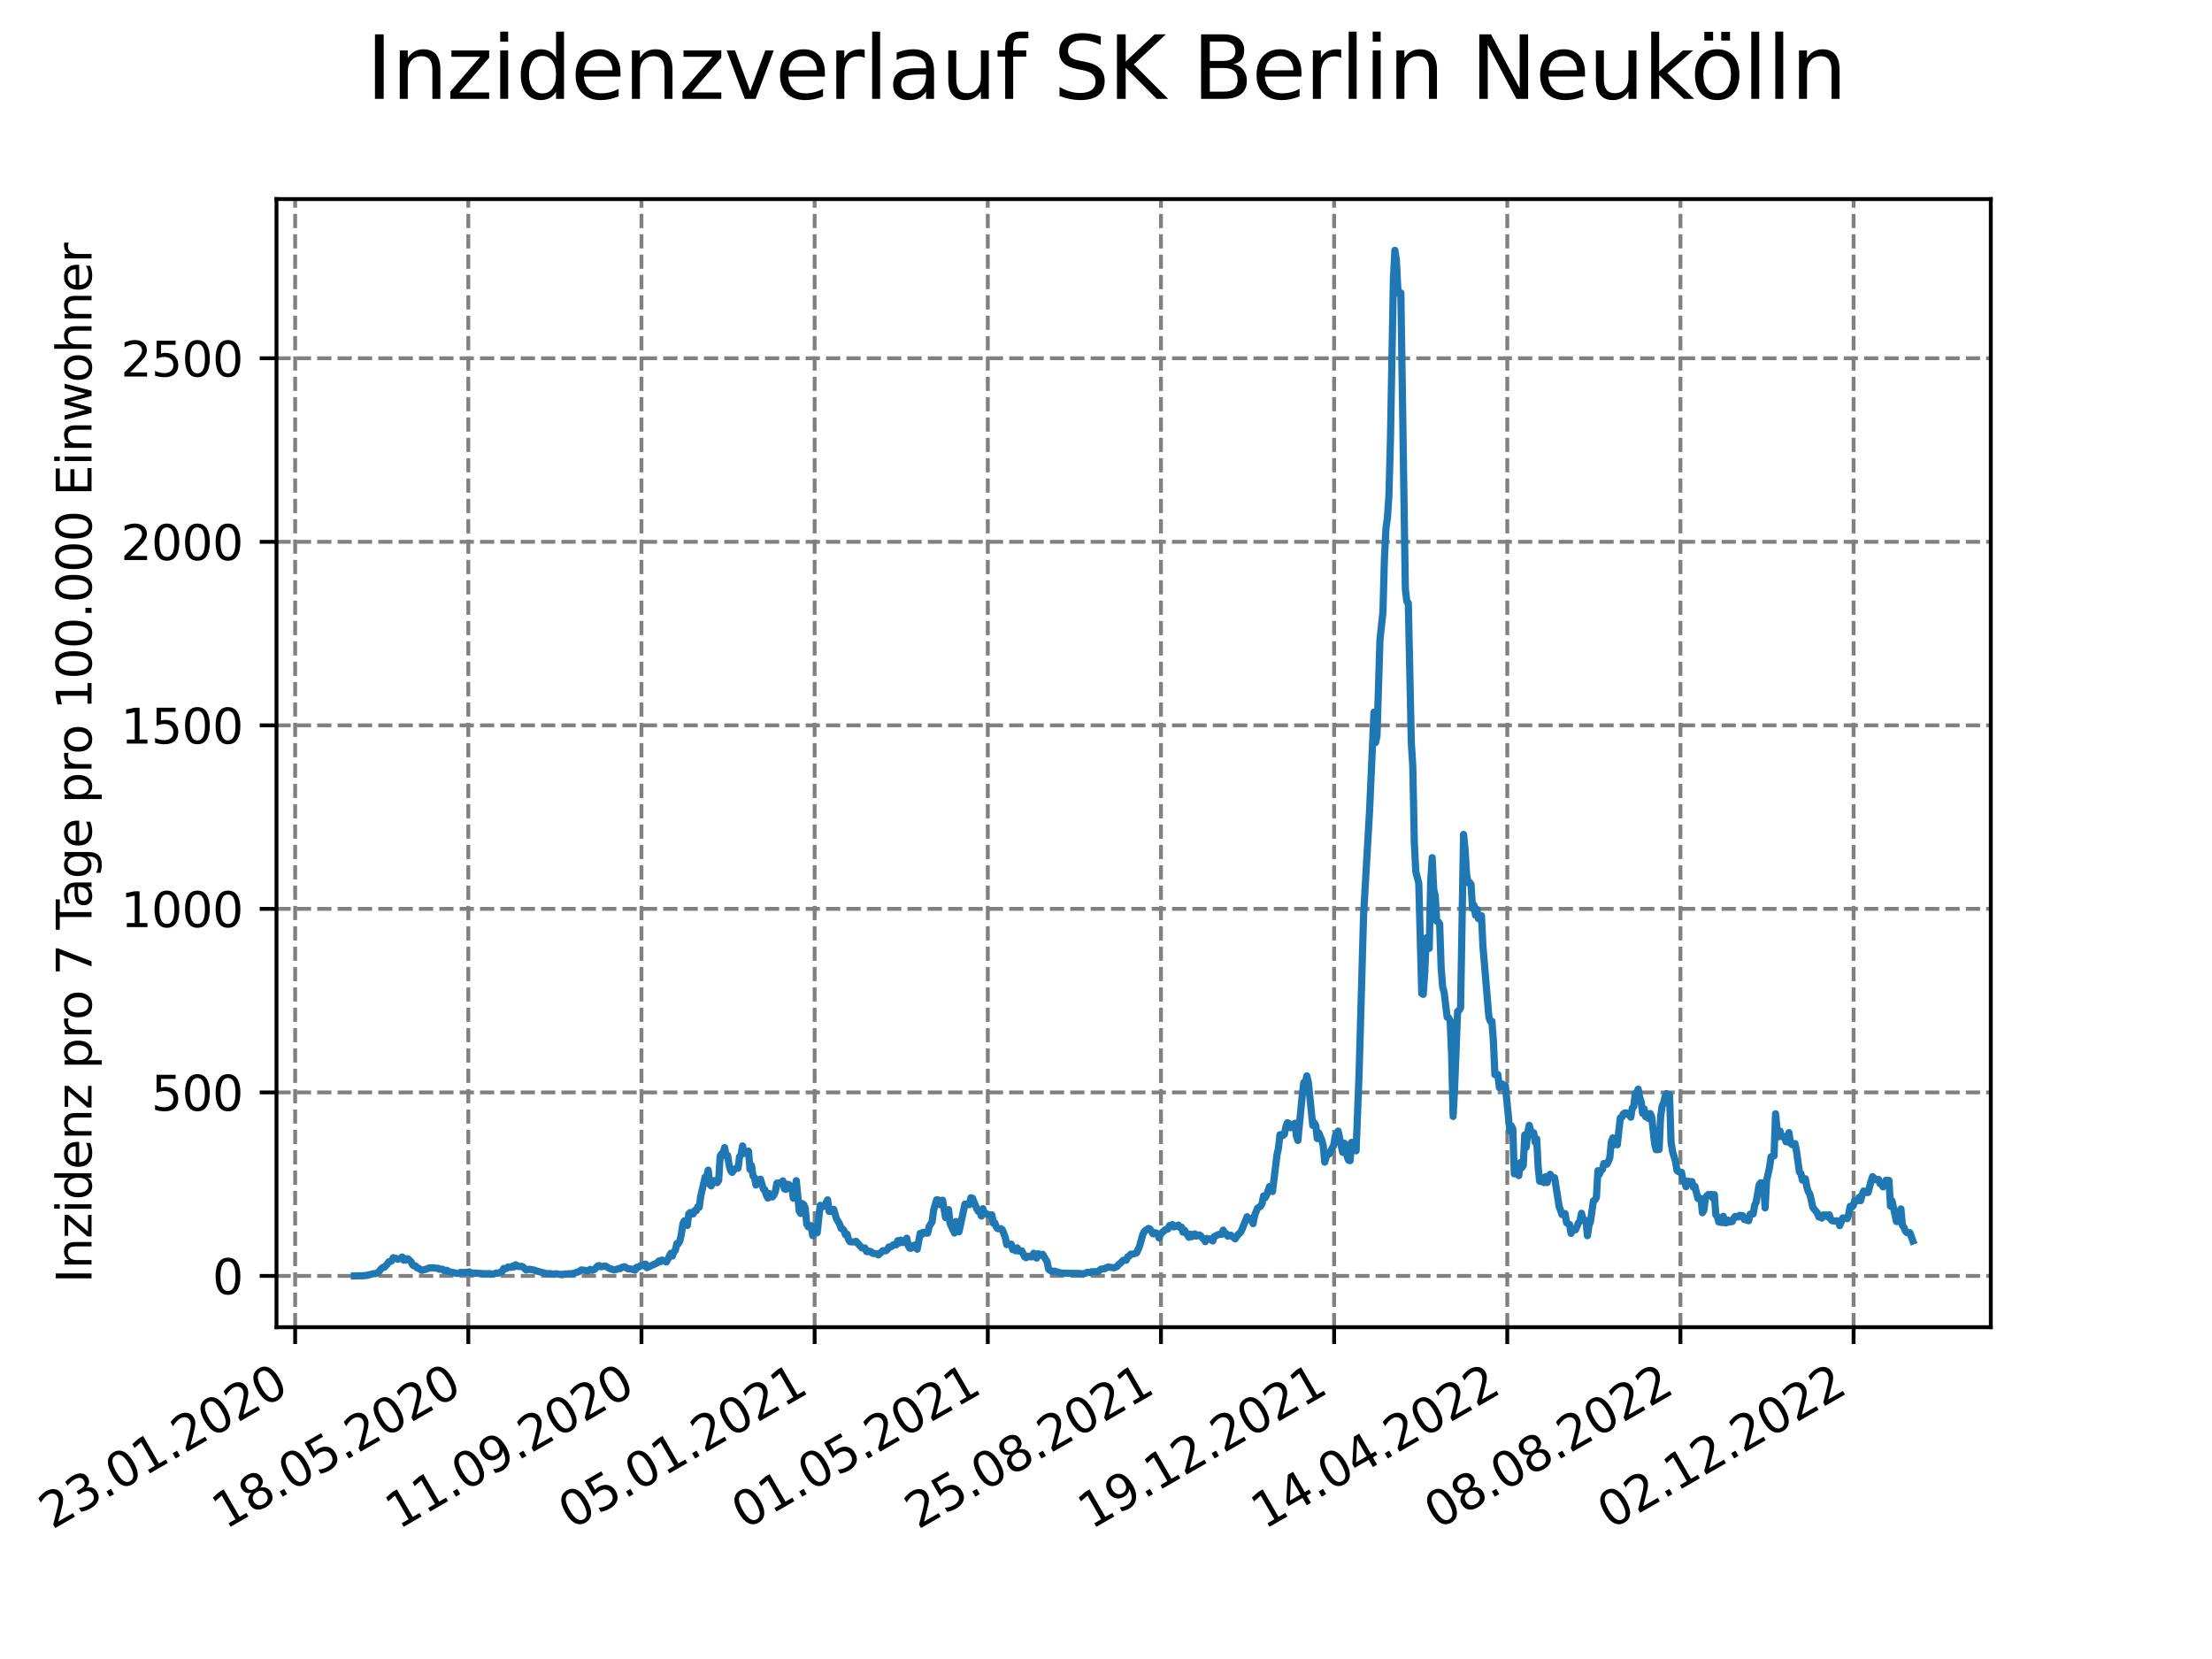 <?xml version="1.0" encoding="utf-8" standalone="no"?>
<!DOCTYPE svg PUBLIC "-//W3C//DTD SVG 1.1//EN"
  "http://www.w3.org/Graphics/SVG/1.1/DTD/svg11.dtd">
<svg xmlns:xlink="http://www.w3.org/1999/xlink" width="460.8pt" height="345.6pt" viewBox="0 0 460.8 345.6" xmlns="http://www.w3.org/2000/svg" version="1.1">
 <defs>
  <style type="text/css">*{stroke-linejoin: round; stroke-linecap: butt}</style>
 </defs>
 <g id="figure_1">
  <g id="patch_1">
   <path d="M 0 345.6 
L 460.8 345.6 
L 460.8 0 
L 0 0 
z
" style="fill: #ffffff"/>
  </g>
  <g id="axes_1">
   <g id="patch_2">
    <path d="M 57.6 276.48 
L 414.72 276.48 
L 414.72 41.472 
L 57.6 41.472 
z
" style="fill: #ffffff"/>
   </g>
   <g id="matplotlib.axis_1">
    <g id="xtick_1">
     <g id="line2d_1">
      <path d="M 61.485 276.48 
L 61.485 41.472 
" clip-path="url(#p816b7bf1df)" style="fill: none; stroke-dasharray: 2.96,1.28; stroke-dashoffset: 0; stroke: #808080; stroke-width: 0.8"/>
     </g>
     <g id="line2d_2">
      <defs>
       <path id="m531e014c06" d="M 0 0 
L 0 3.5 
" style="stroke: #000000; stroke-width: 0.8"/>
      </defs>
      <g>
       <use xlink:href="#m531e014c06" x="61.485" y="276.48" style="stroke: #000000; stroke-width: 0.8"/>
      </g>
     </g>
     <g id="text_1">
      <!-- 23.01.2020 -->
      <g transform="translate(10.859 318.689) rotate(-30) scale(0.1 -0.1)">
       <defs>
        <path id="DejaVuSans-32" d="M 1228 531 
L 3431 531 
L 3431 0 
L 469 0 
L 469 531 
Q 828 903 1448 1529 
Q 2069 2156 2228 2338 
Q 2531 2678 2651 2914 
Q 2772 3150 2772 3378 
Q 2772 3750 2511 3984 
Q 2250 4219 1831 4219 
Q 1534 4219 1204 4116 
Q 875 4013 500 3803 
L 500 4441 
Q 881 4594 1212 4672 
Q 1544 4750 1819 4750 
Q 2544 4750 2975 4387 
Q 3406 4025 3406 3419 
Q 3406 3131 3298 2873 
Q 3191 2616 2906 2266 
Q 2828 2175 2409 1742 
Q 1991 1309 1228 531 
z
" transform="scale(0.016)"/>
        <path id="DejaVuSans-33" d="M 2597 2516 
Q 3050 2419 3304 2112 
Q 3559 1806 3559 1356 
Q 3559 666 3084 287 
Q 2609 -91 1734 -91 
Q 1441 -91 1130 -33 
Q 819 25 488 141 
L 488 750 
Q 750 597 1062 519 
Q 1375 441 1716 441 
Q 2309 441 2620 675 
Q 2931 909 2931 1356 
Q 2931 1769 2642 2001 
Q 2353 2234 1838 2234 
L 1294 2234 
L 1294 2753 
L 1863 2753 
Q 2328 2753 2575 2939 
Q 2822 3125 2822 3475 
Q 2822 3834 2567 4026 
Q 2313 4219 1838 4219 
Q 1578 4219 1281 4162 
Q 984 4106 628 3988 
L 628 4550 
Q 988 4650 1302 4700 
Q 1616 4750 1894 4750 
Q 2613 4750 3031 4423 
Q 3450 4097 3450 3541 
Q 3450 3153 3228 2886 
Q 3006 2619 2597 2516 
z
" transform="scale(0.016)"/>
        <path id="DejaVuSans-2e" d="M 684 794 
L 1344 794 
L 1344 0 
L 684 0 
L 684 794 
z
" transform="scale(0.016)"/>
        <path id="DejaVuSans-30" d="M 2034 4250 
Q 1547 4250 1301 3770 
Q 1056 3291 1056 2328 
Q 1056 1369 1301 889 
Q 1547 409 2034 409 
Q 2525 409 2770 889 
Q 3016 1369 3016 2328 
Q 3016 3291 2770 3770 
Q 2525 4250 2034 4250 
z
M 2034 4750 
Q 2819 4750 3233 4129 
Q 3647 3509 3647 2328 
Q 3647 1150 3233 529 
Q 2819 -91 2034 -91 
Q 1250 -91 836 529 
Q 422 1150 422 2328 
Q 422 3509 836 4129 
Q 1250 4750 2034 4750 
z
" transform="scale(0.016)"/>
        <path id="DejaVuSans-31" d="M 794 531 
L 1825 531 
L 1825 4091 
L 703 3866 
L 703 4441 
L 1819 4666 
L 2450 4666 
L 2450 531 
L 3481 531 
L 3481 0 
L 794 0 
L 794 531 
z
" transform="scale(0.016)"/>
       </defs>
       <use xlink:href="#DejaVuSans-32"/>
       <use xlink:href="#DejaVuSans-33" x="63.623"/>
       <use xlink:href="#DejaVuSans-2e" x="127.246"/>
       <use xlink:href="#DejaVuSans-30" x="159.033"/>
       <use xlink:href="#DejaVuSans-31" x="222.656"/>
       <use xlink:href="#DejaVuSans-2e" x="286.279"/>
       <use xlink:href="#DejaVuSans-32" x="318.066"/>
       <use xlink:href="#DejaVuSans-30" x="381.689"/>
       <use xlink:href="#DejaVuSans-32" x="445.312"/>
       <use xlink:href="#DejaVuSans-30" x="508.936"/>
      </g>
     </g>
    </g>
    <g id="xtick_2">
     <g id="line2d_3">
      <path d="M 97.557 276.48 
L 97.557 41.472 
" clip-path="url(#p816b7bf1df)" style="fill: none; stroke-dasharray: 2.96,1.28; stroke-dashoffset: 0; stroke: #808080; stroke-width: 0.8"/>
     </g>
     <g id="line2d_4">
      <g>
       <use xlink:href="#m531e014c06" x="97.557" y="276.48" style="stroke: #000000; stroke-width: 0.8"/>
      </g>
     </g>
     <g id="text_2">
      <!-- 18.05.2020 -->
      <g transform="translate(46.932 318.689) rotate(-30) scale(0.1 -0.1)">
       <defs>
        <path id="DejaVuSans-38" d="M 2034 2216 
Q 1584 2216 1326 1975 
Q 1069 1734 1069 1313 
Q 1069 891 1326 650 
Q 1584 409 2034 409 
Q 2484 409 2743 651 
Q 3003 894 3003 1313 
Q 3003 1734 2745 1975 
Q 2488 2216 2034 2216 
z
M 1403 2484 
Q 997 2584 770 2862 
Q 544 3141 544 3541 
Q 544 4100 942 4425 
Q 1341 4750 2034 4750 
Q 2731 4750 3128 4425 
Q 3525 4100 3525 3541 
Q 3525 3141 3298 2862 
Q 3072 2584 2669 2484 
Q 3125 2378 3379 2068 
Q 3634 1759 3634 1313 
Q 3634 634 3220 271 
Q 2806 -91 2034 -91 
Q 1263 -91 848 271 
Q 434 634 434 1313 
Q 434 1759 690 2068 
Q 947 2378 1403 2484 
z
M 1172 3481 
Q 1172 3119 1398 2916 
Q 1625 2713 2034 2713 
Q 2441 2713 2670 2916 
Q 2900 3119 2900 3481 
Q 2900 3844 2670 4047 
Q 2441 4250 2034 4250 
Q 1625 4250 1398 4047 
Q 1172 3844 1172 3481 
z
" transform="scale(0.016)"/>
        <path id="DejaVuSans-35" d="M 691 4666 
L 3169 4666 
L 3169 4134 
L 1269 4134 
L 1269 2991 
Q 1406 3038 1543 3061 
Q 1681 3084 1819 3084 
Q 2600 3084 3056 2656 
Q 3513 2228 3513 1497 
Q 3513 744 3044 326 
Q 2575 -91 1722 -91 
Q 1428 -91 1123 -41 
Q 819 9 494 109 
L 494 744 
Q 775 591 1075 516 
Q 1375 441 1709 441 
Q 2250 441 2565 725 
Q 2881 1009 2881 1497 
Q 2881 1984 2565 2268 
Q 2250 2553 1709 2553 
Q 1456 2553 1204 2497 
Q 953 2441 691 2322 
L 691 4666 
z
" transform="scale(0.016)"/>
       </defs>
       <use xlink:href="#DejaVuSans-31"/>
       <use xlink:href="#DejaVuSans-38" x="63.623"/>
       <use xlink:href="#DejaVuSans-2e" x="127.246"/>
       <use xlink:href="#DejaVuSans-30" x="159.033"/>
       <use xlink:href="#DejaVuSans-35" x="222.656"/>
       <use xlink:href="#DejaVuSans-2e" x="286.279"/>
       <use xlink:href="#DejaVuSans-32" x="318.066"/>
       <use xlink:href="#DejaVuSans-30" x="381.689"/>
       <use xlink:href="#DejaVuSans-32" x="445.312"/>
       <use xlink:href="#DejaVuSans-30" x="508.936"/>
      </g>
     </g>
    </g>
    <g id="xtick_3">
     <g id="line2d_5">
      <path d="M 133.63 276.48 
L 133.63 41.472 
" clip-path="url(#p816b7bf1df)" style="fill: none; stroke-dasharray: 2.96,1.28; stroke-dashoffset: 0; stroke: #808080; stroke-width: 0.8"/>
     </g>
     <g id="line2d_6">
      <g>
       <use xlink:href="#m531e014c06" x="133.63" y="276.48" style="stroke: #000000; stroke-width: 0.8"/>
      </g>
     </g>
     <g id="text_3">
      <!-- 11.09.2020 -->
      <g transform="translate(83.005 318.689) rotate(-30) scale(0.1 -0.1)">
       <defs>
        <path id="DejaVuSans-39" d="M 703 97 
L 703 672 
Q 941 559 1184 500 
Q 1428 441 1663 441 
Q 2288 441 2617 861 
Q 2947 1281 2994 2138 
Q 2813 1869 2534 1725 
Q 2256 1581 1919 1581 
Q 1219 1581 811 2004 
Q 403 2428 403 3163 
Q 403 3881 828 4315 
Q 1253 4750 1959 4750 
Q 2769 4750 3195 4129 
Q 3622 3509 3622 2328 
Q 3622 1225 3098 567 
Q 2575 -91 1691 -91 
Q 1453 -91 1209 -44 
Q 966 3 703 97 
z
M 1959 2075 
Q 2384 2075 2632 2365 
Q 2881 2656 2881 3163 
Q 2881 3666 2632 3958 
Q 2384 4250 1959 4250 
Q 1534 4250 1286 3958 
Q 1038 3666 1038 3163 
Q 1038 2656 1286 2365 
Q 1534 2075 1959 2075 
z
" transform="scale(0.016)"/>
       </defs>
       <use xlink:href="#DejaVuSans-31"/>
       <use xlink:href="#DejaVuSans-31" x="63.623"/>
       <use xlink:href="#DejaVuSans-2e" x="127.246"/>
       <use xlink:href="#DejaVuSans-30" x="159.033"/>
       <use xlink:href="#DejaVuSans-39" x="222.656"/>
       <use xlink:href="#DejaVuSans-2e" x="286.279"/>
       <use xlink:href="#DejaVuSans-32" x="318.066"/>
       <use xlink:href="#DejaVuSans-30" x="381.689"/>
       <use xlink:href="#DejaVuSans-32" x="445.312"/>
       <use xlink:href="#DejaVuSans-30" x="508.936"/>
      </g>
     </g>
    </g>
    <g id="xtick_4">
     <g id="line2d_7">
      <path d="M 169.703 276.48 
L 169.703 41.472 
" clip-path="url(#p816b7bf1df)" style="fill: none; stroke-dasharray: 2.96,1.28; stroke-dashoffset: 0; stroke: #808080; stroke-width: 0.8"/>
     </g>
     <g id="line2d_8">
      <g>
       <use xlink:href="#m531e014c06" x="169.703" y="276.48" style="stroke: #000000; stroke-width: 0.8"/>
      </g>
     </g>
     <g id="text_4">
      <!-- 05.01.2021 -->
      <g transform="translate(119.078 318.689) rotate(-30) scale(0.1 -0.1)">
       <use xlink:href="#DejaVuSans-30"/>
       <use xlink:href="#DejaVuSans-35" x="63.623"/>
       <use xlink:href="#DejaVuSans-2e" x="127.246"/>
       <use xlink:href="#DejaVuSans-30" x="159.033"/>
       <use xlink:href="#DejaVuSans-31" x="222.656"/>
       <use xlink:href="#DejaVuSans-2e" x="286.279"/>
       <use xlink:href="#DejaVuSans-32" x="318.066"/>
       <use xlink:href="#DejaVuSans-30" x="381.689"/>
       <use xlink:href="#DejaVuSans-32" x="445.312"/>
       <use xlink:href="#DejaVuSans-31" x="508.936"/>
      </g>
     </g>
    </g>
    <g id="xtick_5">
     <g id="line2d_9">
      <path d="M 205.775 276.48 
L 205.775 41.472 
" clip-path="url(#p816b7bf1df)" style="fill: none; stroke-dasharray: 2.96,1.28; stroke-dashoffset: 0; stroke: #808080; stroke-width: 0.8"/>
     </g>
     <g id="line2d_10">
      <g>
       <use xlink:href="#m531e014c06" x="205.775" y="276.48" style="stroke: #000000; stroke-width: 0.8"/>
      </g>
     </g>
     <g id="text_5">
      <!-- 01.05.2021 -->
      <g transform="translate(155.15 318.689) rotate(-30) scale(0.1 -0.1)">
       <use xlink:href="#DejaVuSans-30"/>
       <use xlink:href="#DejaVuSans-31" x="63.623"/>
       <use xlink:href="#DejaVuSans-2e" x="127.246"/>
       <use xlink:href="#DejaVuSans-30" x="159.033"/>
       <use xlink:href="#DejaVuSans-35" x="222.656"/>
       <use xlink:href="#DejaVuSans-2e" x="286.279"/>
       <use xlink:href="#DejaVuSans-32" x="318.066"/>
       <use xlink:href="#DejaVuSans-30" x="381.689"/>
       <use xlink:href="#DejaVuSans-32" x="445.312"/>
       <use xlink:href="#DejaVuSans-31" x="508.936"/>
      </g>
     </g>
    </g>
    <g id="xtick_6">
     <g id="line2d_11">
      <path d="M 241.848 276.48 
L 241.848 41.472 
" clip-path="url(#p816b7bf1df)" style="fill: none; stroke-dasharray: 2.96,1.28; stroke-dashoffset: 0; stroke: #808080; stroke-width: 0.8"/>
     </g>
     <g id="line2d_12">
      <g>
       <use xlink:href="#m531e014c06" x="241.848" y="276.48" style="stroke: #000000; stroke-width: 0.8"/>
      </g>
     </g>
     <g id="text_6">
      <!-- 25.08.2021 -->
      <g transform="translate(191.223 318.689) rotate(-30) scale(0.1 -0.1)">
       <use xlink:href="#DejaVuSans-32"/>
       <use xlink:href="#DejaVuSans-35" x="63.623"/>
       <use xlink:href="#DejaVuSans-2e" x="127.246"/>
       <use xlink:href="#DejaVuSans-30" x="159.033"/>
       <use xlink:href="#DejaVuSans-38" x="222.656"/>
       <use xlink:href="#DejaVuSans-2e" x="286.279"/>
       <use xlink:href="#DejaVuSans-32" x="318.066"/>
       <use xlink:href="#DejaVuSans-30" x="381.689"/>
       <use xlink:href="#DejaVuSans-32" x="445.312"/>
       <use xlink:href="#DejaVuSans-31" x="508.936"/>
      </g>
     </g>
    </g>
    <g id="xtick_7">
     <g id="line2d_13">
      <path d="M 277.921 276.48 
L 277.921 41.472 
" clip-path="url(#p816b7bf1df)" style="fill: none; stroke-dasharray: 2.96,1.28; stroke-dashoffset: 0; stroke: #808080; stroke-width: 0.8"/>
     </g>
     <g id="line2d_14">
      <g>
       <use xlink:href="#m531e014c06" x="277.921" y="276.48" style="stroke: #000000; stroke-width: 0.8"/>
      </g>
     </g>
     <g id="text_7">
      <!-- 19.12.2021 -->
      <g transform="translate(227.296 318.689) rotate(-30) scale(0.1 -0.1)">
       <use xlink:href="#DejaVuSans-31"/>
       <use xlink:href="#DejaVuSans-39" x="63.623"/>
       <use xlink:href="#DejaVuSans-2e" x="127.246"/>
       <use xlink:href="#DejaVuSans-31" x="159.033"/>
       <use xlink:href="#DejaVuSans-32" x="222.656"/>
       <use xlink:href="#DejaVuSans-2e" x="286.279"/>
       <use xlink:href="#DejaVuSans-32" x="318.066"/>
       <use xlink:href="#DejaVuSans-30" x="381.689"/>
       <use xlink:href="#DejaVuSans-32" x="445.312"/>
       <use xlink:href="#DejaVuSans-31" x="508.936"/>
      </g>
     </g>
    </g>
    <g id="xtick_8">
     <g id="line2d_15">
      <path d="M 313.994 276.48 
L 313.994 41.472 
" clip-path="url(#p816b7bf1df)" style="fill: none; stroke-dasharray: 2.96,1.28; stroke-dashoffset: 0; stroke: #808080; stroke-width: 0.8"/>
     </g>
     <g id="line2d_16">
      <g>
       <use xlink:href="#m531e014c06" x="313.994" y="276.48" style="stroke: #000000; stroke-width: 0.8"/>
      </g>
     </g>
     <g id="text_8">
      <!-- 14.04.2022 -->
      <g transform="translate(263.368 318.689) rotate(-30) scale(0.1 -0.1)">
       <defs>
        <path id="DejaVuSans-34" d="M 2419 4116 
L 825 1625 
L 2419 1625 
L 2419 4116 
z
M 2253 4666 
L 3047 4666 
L 3047 1625 
L 3713 1625 
L 3713 1100 
L 3047 1100 
L 3047 0 
L 2419 0 
L 2419 1100 
L 313 1100 
L 313 1709 
L 2253 4666 
z
" transform="scale(0.016)"/>
       </defs>
       <use xlink:href="#DejaVuSans-31"/>
       <use xlink:href="#DejaVuSans-34" x="63.623"/>
       <use xlink:href="#DejaVuSans-2e" x="127.246"/>
       <use xlink:href="#DejaVuSans-30" x="159.033"/>
       <use xlink:href="#DejaVuSans-34" x="222.656"/>
       <use xlink:href="#DejaVuSans-2e" x="286.279"/>
       <use xlink:href="#DejaVuSans-32" x="318.066"/>
       <use xlink:href="#DejaVuSans-30" x="381.689"/>
       <use xlink:href="#DejaVuSans-32" x="445.312"/>
       <use xlink:href="#DejaVuSans-32" x="508.936"/>
      </g>
     </g>
    </g>
    <g id="xtick_9">
     <g id="line2d_17">
      <path d="M 350.066 276.48 
L 350.066 41.472 
" clip-path="url(#p816b7bf1df)" style="fill: none; stroke-dasharray: 2.96,1.28; stroke-dashoffset: 0; stroke: #808080; stroke-width: 0.8"/>
     </g>
     <g id="line2d_18">
      <g>
       <use xlink:href="#m531e014c06" x="350.066" y="276.48" style="stroke: #000000; stroke-width: 0.8"/>
      </g>
     </g>
     <g id="text_9">
      <!-- 08.08.2022 -->
      <g transform="translate(299.441 318.689) rotate(-30) scale(0.1 -0.1)">
       <use xlink:href="#DejaVuSans-30"/>
       <use xlink:href="#DejaVuSans-38" x="63.623"/>
       <use xlink:href="#DejaVuSans-2e" x="127.246"/>
       <use xlink:href="#DejaVuSans-30" x="159.033"/>
       <use xlink:href="#DejaVuSans-38" x="222.656"/>
       <use xlink:href="#DejaVuSans-2e" x="286.279"/>
       <use xlink:href="#DejaVuSans-32" x="318.066"/>
       <use xlink:href="#DejaVuSans-30" x="381.689"/>
       <use xlink:href="#DejaVuSans-32" x="445.312"/>
       <use xlink:href="#DejaVuSans-32" x="508.936"/>
      </g>
     </g>
    </g>
    <g id="xtick_10">
     <g id="line2d_19">
      <path d="M 386.139 276.48 
L 386.139 41.472 
" clip-path="url(#p816b7bf1df)" style="fill: none; stroke-dasharray: 2.96,1.28; stroke-dashoffset: 0; stroke: #808080; stroke-width: 0.8"/>
     </g>
     <g id="line2d_20">
      <g>
       <use xlink:href="#m531e014c06" x="386.139" y="276.48" style="stroke: #000000; stroke-width: 0.8"/>
      </g>
     </g>
     <g id="text_10">
      <!-- 02.12.2022 -->
      <g transform="translate(335.514 318.689) rotate(-30) scale(0.1 -0.1)">
       <use xlink:href="#DejaVuSans-30"/>
       <use xlink:href="#DejaVuSans-32" x="63.623"/>
       <use xlink:href="#DejaVuSans-2e" x="127.246"/>
       <use xlink:href="#DejaVuSans-31" x="159.033"/>
       <use xlink:href="#DejaVuSans-32" x="222.656"/>
       <use xlink:href="#DejaVuSans-2e" x="286.279"/>
       <use xlink:href="#DejaVuSans-32" x="318.066"/>
       <use xlink:href="#DejaVuSans-30" x="381.689"/>
       <use xlink:href="#DejaVuSans-32" x="445.312"/>
       <use xlink:href="#DejaVuSans-32" x="508.936"/>
      </g>
     </g>
    </g>
   </g>
   <g id="matplotlib.axis_2">
    <g id="ytick_1">
     <g id="line2d_21">
      <path d="M 57.6 265.798 
L 414.72 265.798 
" clip-path="url(#p816b7bf1df)" style="fill: none; stroke-dasharray: 2.96,1.28; stroke-dashoffset: 0; stroke: #808080; stroke-width: 0.8"/>
     </g>
     <g id="line2d_22">
      <defs>
       <path id="mb25dfd423b" d="M 0 0 
L -3.5 0 
" style="stroke: #000000; stroke-width: 0.8"/>
      </defs>
      <g>
       <use xlink:href="#mb25dfd423b" x="57.6" y="265.798" style="stroke: #000000; stroke-width: 0.8"/>
      </g>
     </g>
     <g id="text_11">
      <!-- 0 -->
      <g transform="translate(44.237 269.597) scale(0.1 -0.1)">
       <use xlink:href="#DejaVuSans-30"/>
      </g>
     </g>
    </g>
    <g id="ytick_2">
     <g id="line2d_23">
      <path d="M 57.6 227.566 
L 414.72 227.566 
" clip-path="url(#p816b7bf1df)" style="fill: none; stroke-dasharray: 2.96,1.28; stroke-dashoffset: 0; stroke: #808080; stroke-width: 0.8"/>
     </g>
     <g id="line2d_24">
      <g>
       <use xlink:href="#mb25dfd423b" x="57.6" y="227.566" style="stroke: #000000; stroke-width: 0.8"/>
      </g>
     </g>
     <g id="text_12">
      <!-- 500 -->
      <g transform="translate(31.512 231.365) scale(0.1 -0.1)">
       <use xlink:href="#DejaVuSans-35"/>
       <use xlink:href="#DejaVuSans-30" x="63.623"/>
       <use xlink:href="#DejaVuSans-30" x="127.246"/>
      </g>
     </g>
    </g>
    <g id="ytick_3">
     <g id="line2d_25">
      <path d="M 57.6 189.333 
L 414.72 189.333 
" clip-path="url(#p816b7bf1df)" style="fill: none; stroke-dasharray: 2.96,1.28; stroke-dashoffset: 0; stroke: #808080; stroke-width: 0.8"/>
     </g>
     <g id="line2d_26">
      <g>
       <use xlink:href="#mb25dfd423b" x="57.6" y="189.333" style="stroke: #000000; stroke-width: 0.8"/>
      </g>
     </g>
     <g id="text_13">
      <!-- 1000 -->
      <g transform="translate(25.15 193.132) scale(0.1 -0.1)">
       <use xlink:href="#DejaVuSans-31"/>
       <use xlink:href="#DejaVuSans-30" x="63.623"/>
       <use xlink:href="#DejaVuSans-30" x="127.246"/>
       <use xlink:href="#DejaVuSans-30" x="190.869"/>
      </g>
     </g>
    </g>
    <g id="ytick_4">
     <g id="line2d_27">
      <path d="M 57.6 151.101 
L 414.72 151.101 
" clip-path="url(#p816b7bf1df)" style="fill: none; stroke-dasharray: 2.96,1.28; stroke-dashoffset: 0; stroke: #808080; stroke-width: 0.8"/>
     </g>
     <g id="line2d_28">
      <g>
       <use xlink:href="#mb25dfd423b" x="57.6" y="151.101" style="stroke: #000000; stroke-width: 0.8"/>
      </g>
     </g>
     <g id="text_14">
      <!-- 1500 -->
      <g transform="translate(25.15 154.9) scale(0.1 -0.1)">
       <use xlink:href="#DejaVuSans-31"/>
       <use xlink:href="#DejaVuSans-35" x="63.623"/>
       <use xlink:href="#DejaVuSans-30" x="127.246"/>
       <use xlink:href="#DejaVuSans-30" x="190.869"/>
      </g>
     </g>
    </g>
    <g id="ytick_5">
     <g id="line2d_29">
      <path d="M 57.6 112.869 
L 414.72 112.869 
" clip-path="url(#p816b7bf1df)" style="fill: none; stroke-dasharray: 2.96,1.28; stroke-dashoffset: 0; stroke: #808080; stroke-width: 0.8"/>
     </g>
     <g id="line2d_30">
      <g>
       <use xlink:href="#mb25dfd423b" x="57.6" y="112.869" style="stroke: #000000; stroke-width: 0.8"/>
      </g>
     </g>
     <g id="text_15">
      <!-- 2000 -->
      <g transform="translate(25.15 116.668) scale(0.1 -0.1)">
       <use xlink:href="#DejaVuSans-32"/>
       <use xlink:href="#DejaVuSans-30" x="63.623"/>
       <use xlink:href="#DejaVuSans-30" x="127.246"/>
       <use xlink:href="#DejaVuSans-30" x="190.869"/>
      </g>
     </g>
    </g>
    <g id="ytick_6">
     <g id="line2d_31">
      <path d="M 57.6 74.636 
L 414.72 74.636 
" clip-path="url(#p816b7bf1df)" style="fill: none; stroke-dasharray: 2.96,1.28; stroke-dashoffset: 0; stroke: #808080; stroke-width: 0.8"/>
     </g>
     <g id="line2d_32">
      <g>
       <use xlink:href="#mb25dfd423b" x="57.6" y="74.636" style="stroke: #000000; stroke-width: 0.8"/>
      </g>
     </g>
     <g id="text_16">
      <!-- 2500 -->
      <g transform="translate(25.15 78.436) scale(0.1 -0.1)">
       <use xlink:href="#DejaVuSans-32"/>
       <use xlink:href="#DejaVuSans-35" x="63.623"/>
       <use xlink:href="#DejaVuSans-30" x="127.246"/>
       <use xlink:href="#DejaVuSans-30" x="190.869"/>
      </g>
     </g>
    </g>
    <g id="text_17">
     <!-- Inzidenz pro 7 Tage pro 100.000 Einwohner -->
     <g transform="translate(19.07 267.301) rotate(-90) scale(0.1 -0.1)">
      <defs>
       <path id="DejaVuSans-49" d="M 628 4666 
L 1259 4666 
L 1259 0 
L 628 0 
L 628 4666 
z
" transform="scale(0.016)"/>
       <path id="DejaVuSans-6e" d="M 3513 2113 
L 3513 0 
L 2938 0 
L 2938 2094 
Q 2938 2591 2744 2837 
Q 2550 3084 2163 3084 
Q 1697 3084 1428 2787 
Q 1159 2491 1159 1978 
L 1159 0 
L 581 0 
L 581 3500 
L 1159 3500 
L 1159 2956 
Q 1366 3272 1645 3428 
Q 1925 3584 2291 3584 
Q 2894 3584 3203 3211 
Q 3513 2838 3513 2113 
z
" transform="scale(0.016)"/>
       <path id="DejaVuSans-7a" d="M 353 3500 
L 3084 3500 
L 3084 2975 
L 922 459 
L 3084 459 
L 3084 0 
L 275 0 
L 275 525 
L 2438 3041 
L 353 3041 
L 353 3500 
z
" transform="scale(0.016)"/>
       <path id="DejaVuSans-69" d="M 603 3500 
L 1178 3500 
L 1178 0 
L 603 0 
L 603 3500 
z
M 603 4863 
L 1178 4863 
L 1178 4134 
L 603 4134 
L 603 4863 
z
" transform="scale(0.016)"/>
       <path id="DejaVuSans-64" d="M 2906 2969 
L 2906 4863 
L 3481 4863 
L 3481 0 
L 2906 0 
L 2906 525 
Q 2725 213 2448 61 
Q 2172 -91 1784 -91 
Q 1150 -91 751 415 
Q 353 922 353 1747 
Q 353 2572 751 3078 
Q 1150 3584 1784 3584 
Q 2172 3584 2448 3432 
Q 2725 3281 2906 2969 
z
M 947 1747 
Q 947 1113 1208 752 
Q 1469 391 1925 391 
Q 2381 391 2643 752 
Q 2906 1113 2906 1747 
Q 2906 2381 2643 2742 
Q 2381 3103 1925 3103 
Q 1469 3103 1208 2742 
Q 947 2381 947 1747 
z
" transform="scale(0.016)"/>
       <path id="DejaVuSans-65" d="M 3597 1894 
L 3597 1613 
L 953 1613 
Q 991 1019 1311 708 
Q 1631 397 2203 397 
Q 2534 397 2845 478 
Q 3156 559 3463 722 
L 3463 178 
Q 3153 47 2828 -22 
Q 2503 -91 2169 -91 
Q 1331 -91 842 396 
Q 353 884 353 1716 
Q 353 2575 817 3079 
Q 1281 3584 2069 3584 
Q 2775 3584 3186 3129 
Q 3597 2675 3597 1894 
z
M 3022 2063 
Q 3016 2534 2758 2815 
Q 2500 3097 2075 3097 
Q 1594 3097 1305 2825 
Q 1016 2553 972 2059 
L 3022 2063 
z
" transform="scale(0.016)"/>
       <path id="DejaVuSans-20" transform="scale(0.016)"/>
       <path id="DejaVuSans-70" d="M 1159 525 
L 1159 -1331 
L 581 -1331 
L 581 3500 
L 1159 3500 
L 1159 2969 
Q 1341 3281 1617 3432 
Q 1894 3584 2278 3584 
Q 2916 3584 3314 3078 
Q 3713 2572 3713 1747 
Q 3713 922 3314 415 
Q 2916 -91 2278 -91 
Q 1894 -91 1617 61 
Q 1341 213 1159 525 
z
M 3116 1747 
Q 3116 2381 2855 2742 
Q 2594 3103 2138 3103 
Q 1681 3103 1420 2742 
Q 1159 2381 1159 1747 
Q 1159 1113 1420 752 
Q 1681 391 2138 391 
Q 2594 391 2855 752 
Q 3116 1113 3116 1747 
z
" transform="scale(0.016)"/>
       <path id="DejaVuSans-72" d="M 2631 2963 
Q 2534 3019 2420 3045 
Q 2306 3072 2169 3072 
Q 1681 3072 1420 2755 
Q 1159 2438 1159 1844 
L 1159 0 
L 581 0 
L 581 3500 
L 1159 3500 
L 1159 2956 
Q 1341 3275 1631 3429 
Q 1922 3584 2338 3584 
Q 2397 3584 2469 3576 
Q 2541 3569 2628 3553 
L 2631 2963 
z
" transform="scale(0.016)"/>
       <path id="DejaVuSans-6f" d="M 1959 3097 
Q 1497 3097 1228 2736 
Q 959 2375 959 1747 
Q 959 1119 1226 758 
Q 1494 397 1959 397 
Q 2419 397 2687 759 
Q 2956 1122 2956 1747 
Q 2956 2369 2687 2733 
Q 2419 3097 1959 3097 
z
M 1959 3584 
Q 2709 3584 3137 3096 
Q 3566 2609 3566 1747 
Q 3566 888 3137 398 
Q 2709 -91 1959 -91 
Q 1206 -91 779 398 
Q 353 888 353 1747 
Q 353 2609 779 3096 
Q 1206 3584 1959 3584 
z
" transform="scale(0.016)"/>
       <path id="DejaVuSans-37" d="M 525 4666 
L 3525 4666 
L 3525 4397 
L 1831 0 
L 1172 0 
L 2766 4134 
L 525 4134 
L 525 4666 
z
" transform="scale(0.016)"/>
       <path id="DejaVuSans-54" d="M -19 4666 
L 3928 4666 
L 3928 4134 
L 2272 4134 
L 2272 0 
L 1638 0 
L 1638 4134 
L -19 4134 
L -19 4666 
z
" transform="scale(0.016)"/>
       <path id="DejaVuSans-61" d="M 2194 1759 
Q 1497 1759 1228 1600 
Q 959 1441 959 1056 
Q 959 750 1161 570 
Q 1363 391 1709 391 
Q 2188 391 2477 730 
Q 2766 1069 2766 1631 
L 2766 1759 
L 2194 1759 
z
M 3341 1997 
L 3341 0 
L 2766 0 
L 2766 531 
Q 2569 213 2275 61 
Q 1981 -91 1556 -91 
Q 1019 -91 701 211 
Q 384 513 384 1019 
Q 384 1609 779 1909 
Q 1175 2209 1959 2209 
L 2766 2209 
L 2766 2266 
Q 2766 2663 2505 2880 
Q 2244 3097 1772 3097 
Q 1472 3097 1187 3025 
Q 903 2953 641 2809 
L 641 3341 
Q 956 3463 1253 3523 
Q 1550 3584 1831 3584 
Q 2591 3584 2966 3190 
Q 3341 2797 3341 1997 
z
" transform="scale(0.016)"/>
       <path id="DejaVuSans-67" d="M 2906 1791 
Q 2906 2416 2648 2759 
Q 2391 3103 1925 3103 
Q 1463 3103 1205 2759 
Q 947 2416 947 1791 
Q 947 1169 1205 825 
Q 1463 481 1925 481 
Q 2391 481 2648 825 
Q 2906 1169 2906 1791 
z
M 3481 434 
Q 3481 -459 3084 -895 
Q 2688 -1331 1869 -1331 
Q 1566 -1331 1297 -1286 
Q 1028 -1241 775 -1147 
L 775 -588 
Q 1028 -725 1275 -790 
Q 1522 -856 1778 -856 
Q 2344 -856 2625 -561 
Q 2906 -266 2906 331 
L 2906 616 
Q 2728 306 2450 153 
Q 2172 0 1784 0 
Q 1141 0 747 490 
Q 353 981 353 1791 
Q 353 2603 747 3093 
Q 1141 3584 1784 3584 
Q 2172 3584 2450 3431 
Q 2728 3278 2906 2969 
L 2906 3500 
L 3481 3500 
L 3481 434 
z
" transform="scale(0.016)"/>
       <path id="DejaVuSans-45" d="M 628 4666 
L 3578 4666 
L 3578 4134 
L 1259 4134 
L 1259 2753 
L 3481 2753 
L 3481 2222 
L 1259 2222 
L 1259 531 
L 3634 531 
L 3634 0 
L 628 0 
L 628 4666 
z
" transform="scale(0.016)"/>
       <path id="DejaVuSans-77" d="M 269 3500 
L 844 3500 
L 1563 769 
L 2278 3500 
L 2956 3500 
L 3675 769 
L 4391 3500 
L 4966 3500 
L 4050 0 
L 3372 0 
L 2619 2869 
L 1863 0 
L 1184 0 
L 269 3500 
z
" transform="scale(0.016)"/>
       <path id="DejaVuSans-68" d="M 3513 2113 
L 3513 0 
L 2938 0 
L 2938 2094 
Q 2938 2591 2744 2837 
Q 2550 3084 2163 3084 
Q 1697 3084 1428 2787 
Q 1159 2491 1159 1978 
L 1159 0 
L 581 0 
L 581 4863 
L 1159 4863 
L 1159 2956 
Q 1366 3272 1645 3428 
Q 1925 3584 2291 3584 
Q 2894 3584 3203 3211 
Q 3513 2838 3513 2113 
z
" transform="scale(0.016)"/>
      </defs>
      <use xlink:href="#DejaVuSans-49"/>
      <use xlink:href="#DejaVuSans-6e" x="29.492"/>
      <use xlink:href="#DejaVuSans-7a" x="92.871"/>
      <use xlink:href="#DejaVuSans-69" x="145.361"/>
      <use xlink:href="#DejaVuSans-64" x="173.145"/>
      <use xlink:href="#DejaVuSans-65" x="236.621"/>
      <use xlink:href="#DejaVuSans-6e" x="298.145"/>
      <use xlink:href="#DejaVuSans-7a" x="361.523"/>
      <use xlink:href="#DejaVuSans-20" x="414.014"/>
      <use xlink:href="#DejaVuSans-70" x="445.801"/>
      <use xlink:href="#DejaVuSans-72" x="509.277"/>
      <use xlink:href="#DejaVuSans-6f" x="548.141"/>
      <use xlink:href="#DejaVuSans-20" x="609.322"/>
      <use xlink:href="#DejaVuSans-37" x="641.109"/>
      <use xlink:href="#DejaVuSans-20" x="704.732"/>
      <use xlink:href="#DejaVuSans-54" x="736.52"/>
      <use xlink:href="#DejaVuSans-61" x="781.104"/>
      <use xlink:href="#DejaVuSans-67" x="842.383"/>
      <use xlink:href="#DejaVuSans-65" x="905.859"/>
      <use xlink:href="#DejaVuSans-20" x="967.383"/>
      <use xlink:href="#DejaVuSans-70" x="999.17"/>
      <use xlink:href="#DejaVuSans-72" x="1062.646"/>
      <use xlink:href="#DejaVuSans-6f" x="1101.51"/>
      <use xlink:href="#DejaVuSans-20" x="1162.691"/>
      <use xlink:href="#DejaVuSans-31" x="1194.479"/>
      <use xlink:href="#DejaVuSans-30" x="1258.102"/>
      <use xlink:href="#DejaVuSans-30" x="1321.725"/>
      <use xlink:href="#DejaVuSans-2e" x="1385.348"/>
      <use xlink:href="#DejaVuSans-30" x="1417.135"/>
      <use xlink:href="#DejaVuSans-30" x="1480.758"/>
      <use xlink:href="#DejaVuSans-30" x="1544.381"/>
      <use xlink:href="#DejaVuSans-20" x="1608.004"/>
      <use xlink:href="#DejaVuSans-45" x="1639.791"/>
      <use xlink:href="#DejaVuSans-69" x="1702.975"/>
      <use xlink:href="#DejaVuSans-6e" x="1730.758"/>
      <use xlink:href="#DejaVuSans-77" x="1794.137"/>
      <use xlink:href="#DejaVuSans-6f" x="1875.924"/>
      <use xlink:href="#DejaVuSans-68" x="1937.105"/>
      <use xlink:href="#DejaVuSans-6e" x="2000.484"/>
      <use xlink:href="#DejaVuSans-65" x="2063.863"/>
      <use xlink:href="#DejaVuSans-72" x="2125.387"/>
     </g>
    </g>
   </g>
   <g id="line2d_33">
    <path d="M 73.833 265.798 
L 75.388 265.775 
L 76.321 265.705 
L 77.875 265.309 
L 78.186 265.333 
L 78.808 265.053 
L 79.43 264.309 
L 79.741 264.03 
L 80.052 264.006 
L 80.674 263.332 
L 80.985 262.866 
L 81.296 262.82 
L 81.607 262.634 
L 81.918 262.006 
L 82.54 262.168 
L 82.851 262.331 
L 83.473 262.122 
L 83.784 261.866 
L 84.095 262.517 
L 84.406 262.517 
L 84.717 262.215 
L 85.028 262.262 
L 85.65 262.866 
L 85.961 263.518 
L 86.272 263.704 
L 86.583 263.704 
L 86.894 264.123 
L 87.205 264.193 
L 87.826 264.635 
L 88.759 264.402 
L 89.381 264.146 
L 90.314 264.099 
L 90.936 264.216 
L 91.247 264.193 
L 91.558 264.402 
L 92.18 264.402 
L 92.491 264.681 
L 93.113 264.635 
L 93.424 264.89 
L 94.668 265.146 
L 95.29 265.286 
L 95.601 265.263 
L 95.912 265.077 
L 96.845 265.077 
L 97.778 264.96 
L 98.089 265.17 
L 101.198 265.356 
L 101.82 265.309 
L 102.442 265.402 
L 102.753 265.402 
L 103.375 265.193 
L 103.686 265.239 
L 104.308 265.007 
L 104.619 264.867 
L 104.93 264.239 
L 105.241 264.286 
L 105.552 264.216 
L 105.863 263.937 
L 106.485 264.006 
L 106.796 263.75 
L 107.107 263.913 
L 107.418 263.471 
L 108.04 263.844 
L 108.662 263.797 
L 108.973 263.937 
L 109.594 264.565 
L 110.216 264.402 
L 111.149 264.542 
L 111.771 264.774 
L 113.948 265.333 
L 114.57 265.309 
L 115.192 265.402 
L 115.503 265.426 
L 115.814 265.333 
L 117.058 265.542 
L 117.369 265.402 
L 119.235 265.333 
L 119.857 265.146 
L 120.789 264.821 
L 121.1 264.542 
L 121.722 264.611 
L 122.344 264.751 
L 122.655 264.681 
L 122.966 264.425 
L 123.277 264.611 
L 123.588 264.565 
L 123.899 264.402 
L 124.521 263.704 
L 124.832 263.657 
L 125.143 263.89 
L 126.076 263.727 
L 127.009 264.262 
L 127.942 264.542 
L 128.564 264.402 
L 128.875 264.262 
L 129.186 264.286 
L 129.497 264.03 
L 130.119 263.89 
L 130.741 264.286 
L 131.673 264.402 
L 132.295 264.588 
L 132.606 264.006 
L 132.917 264.03 
L 133.539 263.588 
L 133.85 263.681 
L 134.161 263.425 
L 134.472 263.332 
L 134.783 264.076 
L 136.96 263.053 
L 137.271 262.68 
L 137.582 262.82 
L 137.893 262.494 
L 138.826 262.89 
L 139.759 261.075 
L 140.07 261.657 
L 140.381 260.773 
L 140.692 260.447 
L 141.003 259.051 
L 141.314 259.074 
L 141.625 258.516 
L 141.936 257.143 
L 142.247 254.98 
L 142.557 254.328 
L 142.868 254.654 
L 143.179 255.282 
L 143.49 252.839 
L 143.801 252.583 
L 144.112 252.932 
L 144.423 252.862 
L 144.734 252.188 
L 145.045 252.211 
L 145.356 251.397 
L 145.667 251.49 
L 145.978 249.14 
L 146.911 245.185 
L 147.222 245.115 
L 147.533 243.766 
L 147.844 246.697 
L 148.155 247.046 
L 148.466 245.976 
L 148.777 245.953 
L 149.088 246.302 
L 149.399 246.371 
L 149.71 245.906 
L 150.021 240.858 
L 150.332 240.346 
L 150.643 240.183 
L 150.954 239.066 
L 151.265 240.834 
L 151.576 240.695 
L 151.887 242.719 
L 152.198 243.836 
L 152.509 244.231 
L 152.82 243.766 
L 153.442 243.324 
L 153.752 243.347 
L 154.063 240.951 
L 154.374 240.578 
L 154.685 238.717 
L 154.996 240.276 
L 155.618 240.136 
L 155.929 239.811 
L 156.24 243.626 
L 156.551 242.789 
L 156.862 244.976 
L 157.173 245.301 
L 157.484 246.86 
L 157.795 245.79 
L 158.106 246.209 
L 158.417 245.65 
L 159.039 247.744 
L 159.35 247.86 
L 159.661 249.024 
L 159.972 249.582 
L 160.283 248.651 
L 160.594 249.14 
L 160.905 249.349 
L 161.216 248.931 
L 161.527 248.209 
L 161.838 246.464 
L 162.149 246.488 
L 162.46 246.395 
L 162.771 246.604 
L 163.082 245.999 
L 163.393 247.651 
L 163.704 247.767 
L 164.015 246.697 
L 164.326 246.767 
L 164.636 247.349 
L 164.947 247.349 
L 165.258 249.605 
L 165.88 245.953 
L 166.502 252.327 
L 166.813 252.793 
L 167.124 250.722 
L 167.435 250.955 
L 167.746 251.676 
L 168.057 255.003 
L 168.368 255.561 
L 168.679 255.584 
L 168.99 255.329 
L 169.301 257.399 
L 169.612 256.12 
L 169.923 256.841 
L 170.234 256.817 
L 170.856 251.094 
L 171.167 251.35 
L 171.478 251.35 
L 171.789 251.118 
L 172.411 249.954 
L 172.722 252.351 
L 173.033 252.374 
L 173.344 252.281 
L 173.655 251.909 
L 174.277 253.933 
L 174.899 254.98 
L 175.21 255.91 
L 175.521 256.003 
L 175.831 256.375 
L 176.142 257.236 
L 176.453 257.097 
L 176.764 258.213 
L 177.075 258.679 
L 178.008 258.725 
L 178.319 258.586 
L 179.563 259.982 
L 180.185 259.982 
L 180.496 260.703 
L 180.807 260.749 
L 181.118 260.656 
L 181.429 260.749 
L 181.74 261.075 
L 182.673 261.168 
L 182.984 261.424 
L 183.917 260.54 
L 184.539 260.563 
L 184.85 260.307 
L 185.161 259.772 
L 185.472 259.795 
L 185.783 259.633 
L 186.094 259.307 
L 186.715 259.307 
L 187.026 258.446 
L 187.337 258.935 
L 187.648 258.33 
L 187.959 258.818 
L 188.581 258.818 
L 188.892 257.934 
L 189.203 259.516 
L 189.514 260.028 
L 189.825 260.028 
L 190.136 259.493 
L 190.758 259.353 
L 191.069 260.237 
L 191.691 256.934 
L 192.002 257.19 
L 192.313 256.701 
L 192.935 256.887 
L 193.246 256.887 
L 193.557 255.515 
L 194.179 254.514 
L 194.49 252.095 
L 195.112 249.954 
L 195.423 249.954 
L 195.734 250.931 
L 196.045 250.792 
L 196.356 250.024 
L 196.978 253.653 
L 197.289 253.7 
L 197.599 251.978 
L 197.91 254.863 
L 198.843 256.864 
L 199.154 254.468 
L 199.465 255.119 
L 199.776 256.608 
L 201.02 250.838 
L 201.331 250.885 
L 201.642 250.722 
L 201.953 250.955 
L 202.264 249.512 
L 202.575 249.605 
L 203.508 251.862 
L 203.819 252.374 
L 204.13 252.374 
L 204.441 253.328 
L 204.752 251.792 
L 205.063 252.723 
L 205.374 252.769 
L 205.685 253.002 
L 206.307 253.095 
L 206.618 253.072 
L 206.929 254.817 
L 207.24 254.724 
L 207.551 255.631 
L 207.862 255.957 
L 208.484 255.957 
L 208.794 256.166 
L 209.416 257.771 
L 209.727 259.284 
L 210.038 259.167 
L 210.66 259.191 
L 210.971 260.331 
L 211.282 260.331 
L 211.593 260.563 
L 211.904 259.958 
L 212.215 260.61 
L 212.837 260.563 
L 213.459 261.819 
L 213.77 262.006 
L 214.081 261.68 
L 214.703 261.819 
L 215.014 261.819 
L 215.325 261.075 
L 215.947 262.075 
L 216.258 261.168 
L 216.569 261.517 
L 217.191 261.284 
L 218.124 262.82 
L 218.435 264.379 
L 218.746 264.658 
L 219.368 264.867 
L 219.678 264.797 
L 220.611 265.1 
L 221.233 265.216 
L 223.099 265.263 
L 224.965 265.286 
L 225.587 265.379 
L 226.209 265.193 
L 226.52 265.053 
L 227.142 265.1 
L 227.453 264.914 
L 228.697 264.937 
L 229.319 264.402 
L 230.252 264.262 
L 230.563 264.03 
L 230.873 263.937 
L 231.495 264.03 
L 232.117 264.099 
L 232.739 263.797 
L 233.05 263.378 
L 233.361 263.192 
L 233.983 262.541 
L 234.605 262.541 
L 234.916 261.819 
L 235.227 261.68 
L 235.538 261.284 
L 236.16 261.215 
L 236.782 260.982 
L 237.404 259.563 
L 238.026 257.283 
L 238.337 256.608 
L 238.648 256.306 
L 239.27 255.91 
L 239.581 256.05 
L 240.203 257.027 
L 240.514 256.794 
L 240.825 256.841 
L 241.136 257.073 
L 241.447 257.888 
L 241.757 257.097 
L 242.69 256.213 
L 243.312 256.003 
L 243.623 255.305 
L 243.934 255.282 
L 244.245 255.096 
L 244.556 255.584 
L 245.489 255.212 
L 245.8 255.701 
L 246.111 255.631 
L 246.422 256.678 
L 246.733 256.259 
L 247.666 257.748 
L 247.977 257.097 
L 248.288 257.632 
L 248.599 257.166 
L 248.91 257.05 
L 249.221 257.515 
L 249.532 257.306 
L 249.843 257.26 
L 250.154 257.469 
L 250.465 257.911 
L 250.776 258.097 
L 251.087 258.655 
L 251.398 257.981 
L 251.709 258.12 
L 252.02 258.074 
L 252.642 258.516 
L 252.952 257.608 
L 253.885 257.143 
L 254.507 257.12 
L 254.818 256.259 
L 255.129 257.004 
L 255.44 256.98 
L 255.751 257.515 
L 256.373 257.306 
L 257.306 258.074 
L 257.928 257.143 
L 258.239 256.911 
L 258.55 256.538 
L 259.794 253.467 
L 260.105 253.793 
L 260.416 253.84 
L 260.727 254.212 
L 261.038 254.91 
L 261.349 253.235 
L 261.971 251.676 
L 262.593 251.28 
L 262.904 250.769 
L 263.215 249.14 
L 263.526 249.535 
L 263.836 249 
L 264.458 247.186 
L 264.769 247.884 
L 265.08 248.209 
L 266.013 240.625 
L 266.324 239.206 
L 266.635 236.391 
L 266.946 236.367 
L 267.257 236.554 
L 267.568 236.251 
L 267.879 234.692 
L 268.19 233.878 
L 268.501 234.041 
L 268.812 234.902 
L 269.123 234.832 
L 269.434 234.553 
L 269.745 233.994 
L 270.056 236.577 
L 270.367 237.577 
L 271.3 228.039 
L 271.611 225.503 
L 271.922 225.642 
L 272.233 224.13 
L 272.544 225.41 
L 273.477 234.436 
L 273.788 233.925 
L 274.099 234.436 
L 274.41 237.182 
L 274.721 235.995 
L 275.342 237.484 
L 275.653 238.647 
L 275.964 242.091 
L 276.275 240.997 
L 276.586 240.439 
L 276.897 240.392 
L 277.83 238.601 
L 278.141 236.786 
L 278.763 235.623 
L 279.696 240.043 
L 280.007 238.136 
L 280.318 238.392 
L 280.629 240.951 
L 280.94 241.695 
L 281.251 241.788 
L 281.562 237.973 
L 282.495 239.741 
L 283.117 223.804 
L 284.05 190.884 
L 284.672 179.833 
L 285.294 169.108 
L 286.226 148.355 
L 286.537 154.707 
L 286.848 153.381 
L 287.47 133.303 
L 288.092 127.487 
L 288.403 116.319 
L 288.714 110.131 
L 289.025 107.897 
L 289.336 103.268 
L 289.647 92.007 
L 290.269 58.203 
L 290.58 52.154 
L 290.891 54.202 
L 291.202 60.413 
L 291.513 61.297 
L 291.824 61.018 
L 292.757 122.648 
L 293.068 125.3 
L 293.379 125.649 
L 294.001 154.684 
L 294.312 159.662 
L 294.623 175.459 
L 294.934 181.578 
L 295.556 183.974 
L 296.178 206.96 
L 296.489 207.146 
L 296.799 202.563 
L 297.11 195.374 
L 297.421 196.933 
L 297.732 197.561 
L 298.043 183.602 
L 298.354 178.67 
L 298.665 185.254 
L 298.976 186.534 
L 299.287 191.885 
L 299.598 192.001 
L 299.909 192.443 
L 300.22 201.656 
L 300.531 205.588 
L 300.842 206.728 
L 301.464 211.893 
L 301.775 212.032 
L 302.086 212.59 
L 302.397 219.477 
L 302.708 232.575 
L 303.019 226.666 
L 303.641 210.706 
L 303.952 210.473 
L 304.263 209.962 
L 304.885 173.831 
L 305.196 176.785 
L 305.507 182.02 
L 305.818 183.881 
L 306.129 183.812 
L 306.44 184.23 
L 306.751 189.256 
L 307.062 188.581 
L 307.373 190.651 
L 307.684 189.418 
L 307.994 191.396 
L 308.305 190.861 
L 308.616 190.768 
L 308.927 197.189 
L 310.171 211.962 
L 310.482 212.753 
L 310.793 212.753 
L 311.104 216.941 
L 311.415 223.874 
L 311.726 223.734 
L 312.037 223.851 
L 312.348 226.573 
L 312.659 226.317 
L 312.97 225.828 
L 313.281 226.41 
L 313.592 226.154 
L 314.525 235.6 
L 314.836 234.529 
L 315.147 235.204 
L 315.458 244.533 
L 315.769 243.51 
L 316.08 243.347 
L 316.391 244.906 
L 316.702 242.184 
L 317.013 243.254 
L 317.324 242.789 
L 317.635 236.414 
L 317.946 238.996 
L 318.257 235.925 
L 318.568 234.413 
L 318.878 235.553 
L 319.189 235.902 
L 319.5 235.972 
L 319.811 237.949 
L 320.122 237.252 
L 320.433 243.277 
L 320.744 246.069 
L 321.055 246.139 
L 321.366 246.069 
L 321.677 246.371 
L 321.988 245.115 
L 322.299 246.348 
L 322.61 245.185 
L 322.921 244.627 
L 323.232 245.185 
L 323.854 245.348 
L 324.476 249.256 
L 324.787 251.327 
L 325.409 253.025 
L 326.031 252.816 
L 326.342 254.724 
L 326.964 255.073 
L 327.275 256.934 
L 327.586 256.213 
L 328.208 256.189 
L 328.83 254.7 
L 329.141 254.398 
L 329.452 252.746 
L 329.763 253.933 
L 330.384 254.305 
L 330.695 257.422 
L 331.006 255.282 
L 331.317 254.514 
L 331.939 250.164 
L 332.25 249.978 
L 332.561 249.442 
L 332.872 243.882 
L 333.183 244.627 
L 333.494 243.812 
L 333.805 243.603 
L 334.116 242.37 
L 334.738 242.533 
L 335.049 241.951 
L 335.36 241.114 
L 335.671 237.787 
L 335.982 237.042 
L 336.293 238.461 
L 336.604 238.392 
L 336.915 238.485 
L 337.537 232.878 
L 337.848 232.761 
L 338.159 232.063 
L 338.47 231.854 
L 338.781 231.854 
L 339.092 232.18 
L 339.403 232.017 
L 339.714 232.738 
L 340.025 230.854 
L 340.336 230.528 
L 340.647 227.806 
L 340.957 227.643 
L 341.268 226.899 
L 341.579 228.597 
L 341.89 229.597 
L 342.201 231.947 
L 342.512 230.993 
L 342.823 232.645 
L 343.134 232.273 
L 343.445 233.017 
L 343.756 231.97 
L 344.067 232.622 
L 344.689 238.275 
L 345 239.508 
L 345.622 239.462 
L 345.933 232.622 
L 346.244 230.458 
L 346.555 229.737 
L 346.866 228.457 
L 347.177 227.829 
L 347.488 228.155 
L 347.799 228.108 
L 348.11 237.903 
L 348.421 239.857 
L 349.043 241.974 
L 349.354 243.859 
L 349.665 244.091 
L 350.287 244.208 
L 350.598 245.906 
L 350.909 246.022 
L 351.22 247.209 
L 351.531 246.022 
L 352.152 246.209 
L 352.463 246.139 
L 352.774 247.349 
L 353.085 247.139 
L 353.707 249.675 
L 354.018 249.605 
L 354.329 249.652 
L 354.64 252.63 
L 354.951 252.095 
L 355.262 249.675 
L 355.573 249.093 
L 355.884 248.838 
L 356.506 248.814 
L 356.817 249.582 
L 357.128 248.861 
L 357.439 253.072 
L 357.75 253.398 
L 358.061 254.561 
L 358.683 254.677 
L 358.994 253.374 
L 359.305 254.724 
L 359.616 254.747 
L 359.927 254.165 
L 360.238 254.561 
L 360.86 254.468 
L 361.171 253.77 
L 361.482 253.398 
L 362.104 253.514 
L 362.415 253.165 
L 363.036 253.258 
L 363.347 254.026 
L 364.28 254.305 
L 364.591 252.932 
L 365.213 252.886 
L 365.524 251.094 
L 365.835 250.443 
L 366.457 246.837 
L 366.768 246.395 
L 367.39 246.464 
L 367.701 251.629 
L 368.012 245.976 
L 368.634 243.138 
L 368.945 240.974 
L 369.567 240.788 
L 369.878 232.017 
L 370.189 235.065 
L 370.5 236.809 
L 370.811 235.623 
L 371.122 236.763 
L 371.744 236.786 
L 372.055 237.856 
L 372.677 235.949 
L 372.988 238.159 
L 373.299 238.438 
L 373.921 238.229 
L 374.231 239.718 
L 374.853 244.161 
L 375.164 244.487 
L 375.475 245.836 
L 375.786 245.58 
L 376.097 245.557 
L 376.408 247.325 
L 376.719 248.279 
L 377.03 248.768 
L 377.652 251.536 
L 378.585 252.7 
L 378.896 253.514 
L 379.207 253.444 
L 379.518 253.746 
L 379.829 253.095 
L 380.451 253.095 
L 380.762 253.491 
L 381.073 253.072 
L 381.384 254.026 
L 381.695 254.305 
L 382.317 254.375 
L 382.628 254.305 
L 382.939 254.421 
L 383.25 255.329 
L 383.872 253.723 
L 384.805 253.863 
L 385.115 253.025 
L 385.426 251.304 
L 385.737 251.513 
L 386.048 251.187 
L 386.359 250.14 
L 386.981 250.14 
L 387.292 249.419 
L 387.603 250.117 
L 387.914 248.884 
L 388.225 248.116 
L 388.536 248.419 
L 389.158 248.419 
L 389.78 246.046 
L 390.091 245.115 
L 390.713 245.767 
L 391.335 245.697 
L 391.646 246.581 
L 391.957 246.441 
L 392.268 247.256 
L 392.89 245.86 
L 393.512 245.906 
L 393.823 251.257 
L 394.134 250.14 
L 395.067 254.468 
L 395.689 254.444 
L 395.999 251.839 
L 396.31 255.282 
L 396.621 255.654 
L 396.932 256.445 
L 397.243 256.794 
L 397.865 256.794 
L 398.487 258.516 
L 398.487 258.516 
" clip-path="url(#p816b7bf1df)" style="fill: none; stroke: #1f77b4; stroke-width: 1.5; stroke-linecap: square"/>
   </g>
   <g id="patch_3">
    <path d="M 57.6 276.48 
L 57.6 41.472 
" style="fill: none; stroke: #000000; stroke-width: 0.8; stroke-linejoin: miter; stroke-linecap: square"/>
   </g>
   <g id="patch_4">
    <path d="M 414.72 276.48 
L 414.72 41.472 
" style="fill: none; stroke: #000000; stroke-width: 0.8; stroke-linejoin: miter; stroke-linecap: square"/>
   </g>
   <g id="patch_5">
    <path d="M 57.6 276.48 
L 414.72 276.48 
" style="fill: none; stroke: #000000; stroke-width: 0.8; stroke-linejoin: miter; stroke-linecap: square"/>
   </g>
   <g id="patch_6">
    <path d="M 57.6 41.472 
L 414.72 41.472 
" style="fill: none; stroke: #000000; stroke-width: 0.8; stroke-linejoin: miter; stroke-linecap: square"/>
   </g>
  </g>
  <g id="text_18">
   <!-- Inzidenzverlauf SK Berlin Neukölln -->
   <g transform="translate(76.302 20.589) scale(0.18 -0.18)">
    <defs>
     <path id="DejaVuSans-76" d="M 191 3500 
L 800 3500 
L 1894 563 
L 2988 3500 
L 3597 3500 
L 2284 0 
L 1503 0 
L 191 3500 
z
" transform="scale(0.016)"/>
     <path id="DejaVuSans-6c" d="M 603 4863 
L 1178 4863 
L 1178 0 
L 603 0 
L 603 4863 
z
" transform="scale(0.016)"/>
     <path id="DejaVuSans-75" d="M 544 1381 
L 544 3500 
L 1119 3500 
L 1119 1403 
Q 1119 906 1312 657 
Q 1506 409 1894 409 
Q 2359 409 2629 706 
Q 2900 1003 2900 1516 
L 2900 3500 
L 3475 3500 
L 3475 0 
L 2900 0 
L 2900 538 
Q 2691 219 2414 64 
Q 2138 -91 1772 -91 
Q 1169 -91 856 284 
Q 544 659 544 1381 
z
M 1991 3584 
L 1991 3584 
z
" transform="scale(0.016)"/>
     <path id="DejaVuSans-66" d="M 2375 4863 
L 2375 4384 
L 1825 4384 
Q 1516 4384 1395 4259 
Q 1275 4134 1275 3809 
L 1275 3500 
L 2222 3500 
L 2222 3053 
L 1275 3053 
L 1275 0 
L 697 0 
L 697 3053 
L 147 3053 
L 147 3500 
L 697 3500 
L 697 3744 
Q 697 4328 969 4595 
Q 1241 4863 1831 4863 
L 2375 4863 
z
" transform="scale(0.016)"/>
     <path id="DejaVuSans-53" d="M 3425 4513 
L 3425 3897 
Q 3066 4069 2747 4153 
Q 2428 4238 2131 4238 
Q 1616 4238 1336 4038 
Q 1056 3838 1056 3469 
Q 1056 3159 1242 3001 
Q 1428 2844 1947 2747 
L 2328 2669 
Q 3034 2534 3370 2195 
Q 3706 1856 3706 1288 
Q 3706 609 3251 259 
Q 2797 -91 1919 -91 
Q 1588 -91 1214 -16 
Q 841 59 441 206 
L 441 856 
Q 825 641 1194 531 
Q 1563 422 1919 422 
Q 2459 422 2753 634 
Q 3047 847 3047 1241 
Q 3047 1584 2836 1778 
Q 2625 1972 2144 2069 
L 1759 2144 
Q 1053 2284 737 2584 
Q 422 2884 422 3419 
Q 422 4038 858 4394 
Q 1294 4750 2059 4750 
Q 2388 4750 2728 4690 
Q 3069 4631 3425 4513 
z
" transform="scale(0.016)"/>
     <path id="DejaVuSans-4b" d="M 628 4666 
L 1259 4666 
L 1259 2694 
L 3353 4666 
L 4166 4666 
L 1850 2491 
L 4331 0 
L 3500 0 
L 1259 2247 
L 1259 0 
L 628 0 
L 628 4666 
z
" transform="scale(0.016)"/>
     <path id="DejaVuSans-42" d="M 1259 2228 
L 1259 519 
L 2272 519 
Q 2781 519 3026 730 
Q 3272 941 3272 1375 
Q 3272 1813 3026 2020 
Q 2781 2228 2272 2228 
L 1259 2228 
z
M 1259 4147 
L 1259 2741 
L 2194 2741 
Q 2656 2741 2882 2914 
Q 3109 3088 3109 3444 
Q 3109 3797 2882 3972 
Q 2656 4147 2194 4147 
L 1259 4147 
z
M 628 4666 
L 2241 4666 
Q 2963 4666 3353 4366 
Q 3744 4066 3744 3513 
Q 3744 3084 3544 2831 
Q 3344 2578 2956 2516 
Q 3422 2416 3680 2098 
Q 3938 1781 3938 1306 
Q 3938 681 3513 340 
Q 3088 0 2303 0 
L 628 0 
L 628 4666 
z
" transform="scale(0.016)"/>
     <path id="DejaVuSans-4e" d="M 628 4666 
L 1478 4666 
L 3547 763 
L 3547 4666 
L 4159 4666 
L 4159 0 
L 3309 0 
L 1241 3903 
L 1241 0 
L 628 0 
L 628 4666 
z
" transform="scale(0.016)"/>
     <path id="DejaVuSans-6b" d="M 581 4863 
L 1159 4863 
L 1159 1991 
L 2875 3500 
L 3609 3500 
L 1753 1863 
L 3688 0 
L 2938 0 
L 1159 1709 
L 1159 0 
L 581 0 
L 581 4863 
z
" transform="scale(0.016)"/>
     <path id="DejaVuSans-f6" d="M 1959 3097 
Q 1497 3097 1228 2736 
Q 959 2375 959 1747 
Q 959 1119 1226 758 
Q 1494 397 1959 397 
Q 2419 397 2687 759 
Q 2956 1122 2956 1747 
Q 2956 2369 2687 2733 
Q 2419 3097 1959 3097 
z
M 1959 3584 
Q 2709 3584 3137 3096 
Q 3566 2609 3566 1747 
Q 3566 888 3137 398 
Q 2709 -91 1959 -91 
Q 1206 -91 779 398 
Q 353 888 353 1747 
Q 353 2609 779 3096 
Q 1206 3584 1959 3584 
z
M 2254 4850 
L 2888 4850 
L 2888 4219 
L 2254 4219 
L 2254 4850 
z
M 1032 4850 
L 1666 4850 
L 1666 4219 
L 1032 4219 
L 1032 4850 
z
" transform="scale(0.016)"/>
    </defs>
    <use xlink:href="#DejaVuSans-49"/>
    <use xlink:href="#DejaVuSans-6e" x="29.492"/>
    <use xlink:href="#DejaVuSans-7a" x="92.871"/>
    <use xlink:href="#DejaVuSans-69" x="145.361"/>
    <use xlink:href="#DejaVuSans-64" x="173.145"/>
    <use xlink:href="#DejaVuSans-65" x="236.621"/>
    <use xlink:href="#DejaVuSans-6e" x="298.145"/>
    <use xlink:href="#DejaVuSans-7a" x="361.523"/>
    <use xlink:href="#DejaVuSans-76" x="414.014"/>
    <use xlink:href="#DejaVuSans-65" x="473.193"/>
    <use xlink:href="#DejaVuSans-72" x="534.717"/>
    <use xlink:href="#DejaVuSans-6c" x="575.83"/>
    <use xlink:href="#DejaVuSans-61" x="603.613"/>
    <use xlink:href="#DejaVuSans-75" x="664.893"/>
    <use xlink:href="#DejaVuSans-66" x="728.271"/>
    <use xlink:href="#DejaVuSans-20" x="763.477"/>
    <use xlink:href="#DejaVuSans-53" x="795.264"/>
    <use xlink:href="#DejaVuSans-4b" x="858.74"/>
    <use xlink:href="#DejaVuSans-20" x="924.316"/>
    <use xlink:href="#DejaVuSans-42" x="956.104"/>
    <use xlink:href="#DejaVuSans-65" x="1024.707"/>
    <use xlink:href="#DejaVuSans-72" x="1086.23"/>
    <use xlink:href="#DejaVuSans-6c" x="1127.344"/>
    <use xlink:href="#DejaVuSans-69" x="1155.127"/>
    <use xlink:href="#DejaVuSans-6e" x="1182.91"/>
    <use xlink:href="#DejaVuSans-20" x="1246.289"/>
    <use xlink:href="#DejaVuSans-4e" x="1278.076"/>
    <use xlink:href="#DejaVuSans-65" x="1352.881"/>
    <use xlink:href="#DejaVuSans-75" x="1414.404"/>
    <use xlink:href="#DejaVuSans-6b" x="1477.783"/>
    <use xlink:href="#DejaVuSans-f6" x="1532.068"/>
    <use xlink:href="#DejaVuSans-6c" x="1593.25"/>
    <use xlink:href="#DejaVuSans-6c" x="1621.033"/>
    <use xlink:href="#DejaVuSans-6e" x="1648.816"/>
   </g>
  </g>
 </g>
 <defs>
  <clipPath id="p816b7bf1df">
   <rect x="57.6" y="41.472" width="357.12" height="235.008"/>
  </clipPath>
 </defs>
</svg>
